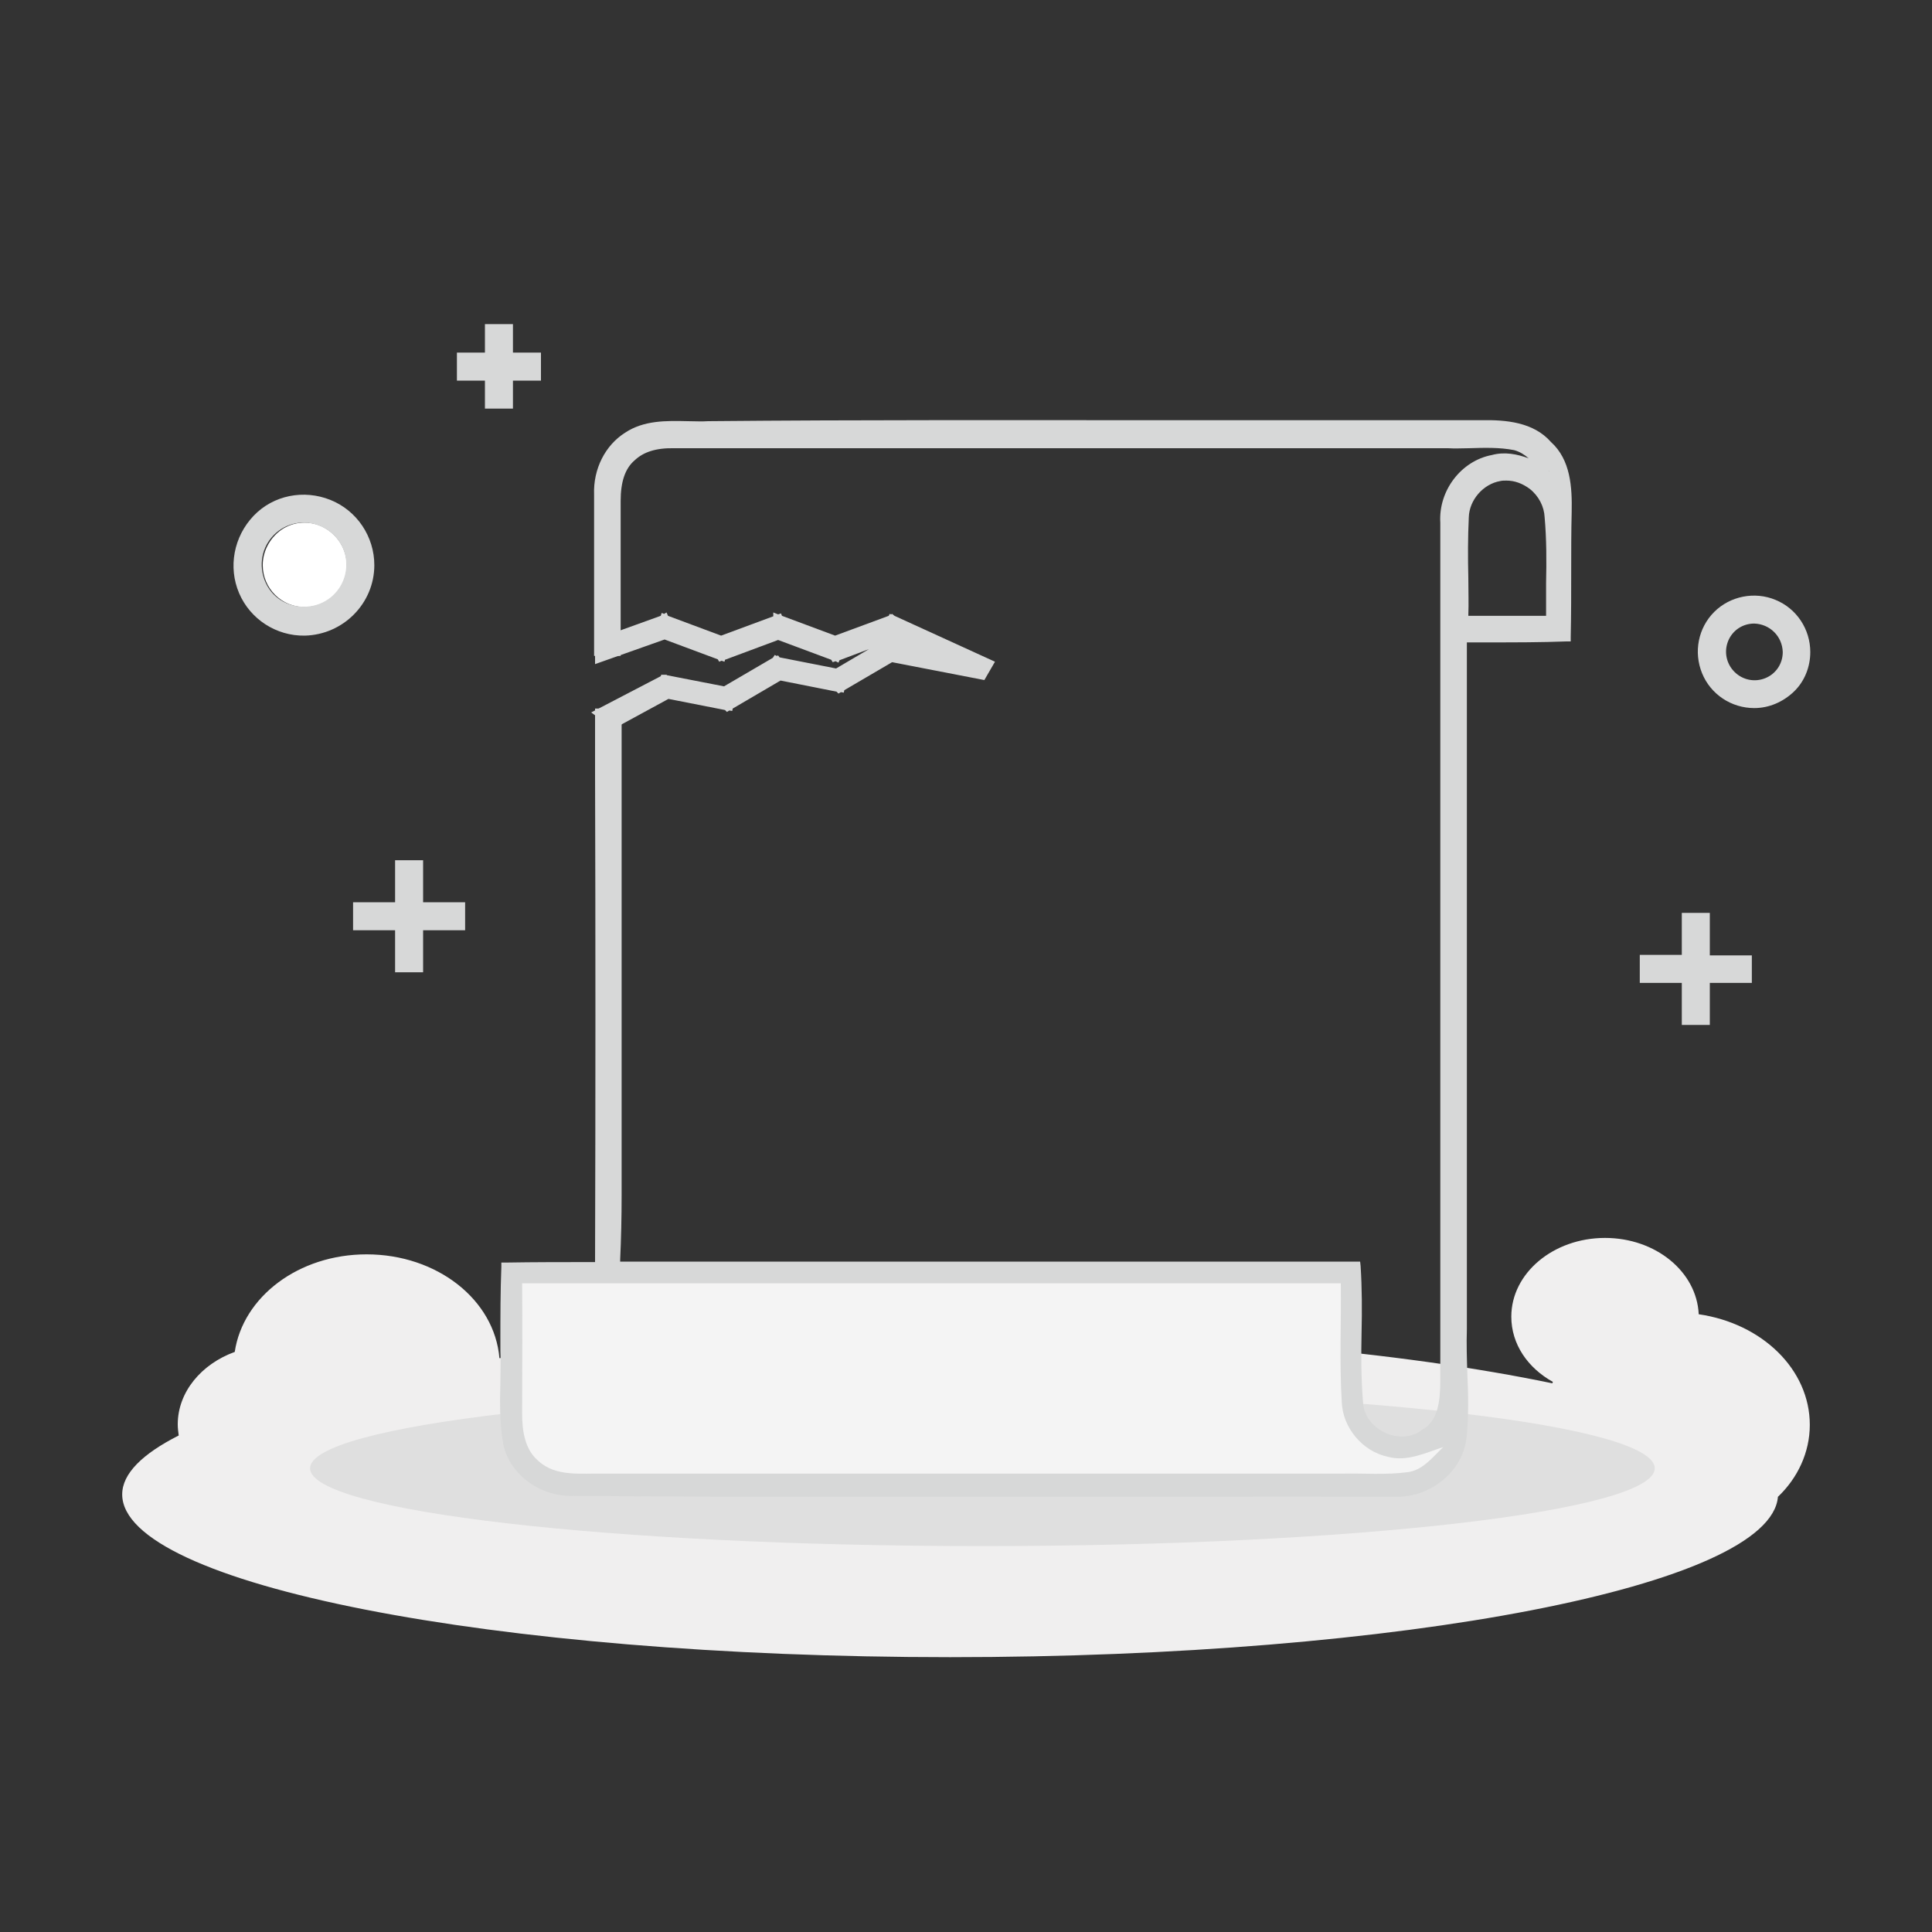<?xml version="1.0" standalone="no"?><!DOCTYPE svg PUBLIC "-//W3C//DTD SVG 1.1//EN" "http://www.w3.org/Graphics/SVG/1.1/DTD/svg11.dtd"><svg t="1542552895281" class="icon" style="" viewBox="0 0 1024 1024" version="1.1" xmlns="http://www.w3.org/2000/svg" p-id="780" xmlns:xlink="http://www.w3.org/1999/xlink" width="144" height="144"><rect x="0" y="0" width="1024" height="1024" fill="#333333" stroke="none"/><defs><style type="text/css"></style></defs><path d="M959.232 755.2c0-29.44-25.344-53.76-58.88-58.624-1.024-22.528-22.784-40.448-49.664-40.448-27.392 0-49.664 18.688-49.664 41.728 0 14.592 8.704 27.136 22.016 34.56 0 0.256-0.256 0.512-0.256 0.768-79.872-16.64-193.536-27.136-319.232-27.136-88.064 0-169.984 5.12-238.848 13.824-2.56-30.976-33.024-55.04-70.4-55.04-36.096 0-65.536 22.528-69.888 51.712-17.664 6.4-30.208 21.248-30.208 38.4 0 2.048 0.256 3.84 0.512 5.888-19.2 9.728-29.952 20.224-29.952 31.232 0 47.616 196.352 86.272 438.784 86.272 240.128 0 434.944-37.888 438.784-84.992 10.496-9.984 16.896-23.552 16.896-38.144" fill="#F0EFEF" p-id="781"></path><path d="M877.056 778.24c0 22.784-159.488 41.216-356.352 41.216-196.864 0-356.352-18.432-356.352-41.216s159.488-41.216 356.352-41.216c196.864-0.256 356.352 18.176 356.352 41.216" fill="#DFDFDF" p-id="782"></path><path d="M246.528 478.208h-22.272v-22.272h-14.848v22.272h-22.272v14.848h22.272v22.272h14.848v-22.272h22.272v-14.848zM286.72 186.88h-14.848v-15.104h-14.848V186.88h-14.848v14.848h14.848v14.848h14.848v-14.848h14.848V186.88z m641.792 319.488H906.24V483.84h-14.848v22.272h-22.272v14.848h22.272v22.272h14.848v-22.272h22.272v-14.592zM929.792 375.296c-12.032 0-23.04-7.168-27.648-18.432-4.608-11.264-2.048-24.064 6.4-32.512 8.448-8.448 21.504-11.008 32.512-6.4 11.264 4.608 18.432 15.616 18.432 27.648 0 7.936-3.072 15.616-8.704 20.992s-13.056 8.704-20.992 8.704z m0-44.8c-6.144 0-11.52 3.584-13.824 9.216s-1.024 12.032 3.328 16.384c4.352 4.352 10.752 5.632 16.384 3.328 5.632-2.304 9.216-7.68 9.216-13.824-0.256-8.448-6.912-14.848-15.104-15.104z" fill="#D7D8D8" p-id="783"></path><path d="M139.264 299.52c0 12.288 9.984 22.272 22.272 22.272s22.272-9.984 22.272-22.272c0-7.936-4.352-15.36-11.264-19.456s-15.36-4.096-22.272 0c-6.656 4.096-11.008 11.52-11.008 19.456z" fill="#FFFFFF" p-id="784"></path><path d="M161.536 336.896c-15.104 0.256-28.928-8.704-34.816-22.528s-2.816-29.952 7.68-40.96 26.624-14.08 40.704-8.448 23.296 19.456 23.296 34.56c0 20.224-16.384 36.864-36.864 37.376z m0-59.904c-9.216-0.256-17.408 5.12-20.992 13.312s-1.792 18.176 4.352 24.576 16.128 8.448 24.576 5.12 14.08-11.52 14.08-20.736c0-12.032-9.728-21.76-22.016-22.272zM785.92 225.536c-136.704 0.512-273.152-0.512-409.6 0.768-14.336 0.512-30.208-2.816-42.752 5.632-10.24 6.4-15.616 18.688-15.104 30.72V345.6h8.96v-79.616c0-8.448 1.536-17.408 8.192-23.296 5.888-6.144 14.848-7.424 23.04-7.168 136.704 0.256 273.152 0 409.856 0 11.776 0.256 23.808-1.024 35.328 1.024 7.424 1.536 12.032 8.448 17.408 13.312-9.216-3.328-18.944-8.448-29.184-5.632-15.104 3.072-26.112 17.92-25.344 33.28v454.144c0 10.496-0.768 23.296-11.264 28.928-13.312 9.472-33.792-1.024-34.56-17.152-2.048-24.064 0.512-48.128-1.28-72.192-130.816-0.256-261.888 0-392.704 0 0.512-12.544 0.768-25.088 0.768-37.632v-255.488h-8.96v293.632c-16.64-0.256-33.28-0.256-49.92 0-0.768 14.848-0.512 29.44-0.512 44.288 0.512 16.384-1.536 32.768 1.28 48.896 3.328 16.128 19.712 26.112 35.584 25.344 144.384 1.28 289.024 0.256 433.408 0.512 16.896 1.024 34.048-10.752 36.864-27.904 2.304-19.2-0.512-38.656 0.256-57.856V338.432c18.432 0 36.864 0.256 55.296-0.512 0.768-22.016 0-44.288 0.512-66.304 0.256-12.288-0.512-26.368-10.496-35.328-8.96-9.984-22.784-11.008-35.072-10.752z m-39.936 554.752c-11.52 1.536-23.04 0.512-34.56 0.768h-391.68c-11.52-0.256-25.088 1.792-34.304-6.656-7.424-6.144-8.704-16.384-8.704-25.344 0-23.04 0.256-45.824 0-68.864h433.92c0.256 20.992-0.768 41.984 0.512 62.976 0.512 13.568 11.008 26.112 24.32 28.928 10.24 2.816 19.968-2.048 29.44-5.12-5.632 5.376-10.752 12.288-18.944 13.312z m76.032-451.072h-46.592c0.512-18.176-0.512-36.608 0.256-54.784 0.512-10.496 8.448-19.968 18.688-21.76 13.056-2.816 26.368 8.448 26.624 21.504 1.792 18.176 0.512 36.608 1.024 55.04z" fill="#D7D8D8" p-id="785"></path><path d="M740.352 793.344h-2.304c-55.296-0.256-111.616 0-165.888 0-87.552 0-178.176 0.256-267.264-0.512-17.92 1.024-34.816-11.008-38.144-27.392-2.048-11.008-1.792-22.272-1.536-33.28 0-5.376 0.256-10.752 0-16.128v-5.376c0-12.8 0-26.112 0.512-39.168v-2.304h2.304c15.36-0.256 30.72-0.256 47.36-0.256 0.256-86.528 0.256-174.592 0-259.584v-33.792h14.08v258.048c0 11.264-0.256 23.04-0.768 34.048v1.024H720.896l0.256 2.304c0.768 11.776 0.768 23.808 0.512 35.328-0.256 12.032-0.256 24.576 0.768 36.864 0.256 6.656 4.608 12.8 11.52 16.128 6.656 3.072 13.824 2.816 19.2-1.024l0.256-0.256c8.96-4.608 9.984-15.872 9.984-26.624V535.04 276.992c-1.024-16.896 11.008-32.768 27.392-35.84 6.656-1.792 13.312-0.512 19.456 1.792-2.304-2.048-4.864-3.584-7.68-4.352-7.68-1.536-15.872-1.28-24.064-1.024-3.584 0-7.168 0.256-11.008 0H357.632c-9.984-0.256-16.64 2.048-21.248 6.4-5.12 4.352-7.424 11.52-7.424 21.504V347.648H314.88v-2.56-82.944c-0.512-13.568 5.888-26.112 16.384-32.768 9.984-6.656 21.76-6.4 33.28-6.144 3.84 0 7.168 0.256 10.752 0 81.152-0.768 163.584-0.512 243.2-0.512h166.656c13.056-0.256 27.648 1.024 36.864 11.52 10.496 9.472 11.264 24.064 11.008 37.12-0.256 10.24-0.256 20.736-0.256 30.72 0 11.776 0 23.808-0.256 35.584v2.304h-2.304c-13.568 0.512-27.392 0.512-40.448 0.512h-12.288v364.032c-0.256 7.936 0 15.872 0.256 23.552 0.512 11.264 0.768 23.04-0.512 34.56-2.304 17.408-18.688 30.72-36.864 30.72z m-83.2-5.376h81.152c16.384 1.024 31.744-10.496 34.304-25.856 1.28-11.008 1.024-22.528 0.512-33.536-0.256-7.936-0.512-15.872-0.256-24.064V335.36h17.408c12.544 0 25.344 0 37.888-0.512 0.256-11.008 0.256-22.272 0.256-33.024 0-9.984 0-20.48 0.256-30.72 0.256-11.776-0.512-25.088-9.472-33.28l-0.256-0.256c-7.936-8.96-20.48-9.984-33.024-9.984-55.552 0.256-112.128 0.256-166.656 0-79.616 0-162.048 0-242.944 0.512-3.584 0.256-7.424 0-11.008 0-10.496-0.256-21.504-0.512-30.464 5.376-9.216 5.632-14.336 16.64-14.08 28.416v80.384h3.84v-26.112-50.944c-0.256-11.264 2.816-19.968 8.96-25.344 6.912-7.168 17.408-7.936 24.576-7.936h420.608c8.192-0.256 16.64-0.256 25.088 1.28 6.656 1.536 11.008 5.888 15.104 10.496 1.28 1.28 2.304 2.56 3.584 3.584l-2.56 4.352c-1.792-0.512-3.328-1.28-5.12-1.792-7.424-2.816-15.104-5.888-22.528-3.84-13.824 2.816-24.32 16.384-23.296 30.72v454.4c0 9.216-0.256 24.576-12.544 30.976-6.912 4.864-15.872 5.376-24.064 1.28-8.448-4.096-13.824-11.776-14.336-20.48-1.024-12.288-1.024-25.088-0.768-37.12 0-10.752 0.256-21.504-0.512-32.512H323.84l0.256-6.144c0.256-11.008 0.768-22.528 0.768-33.792v-252.928h-3.84v293.632h-2.56c-16.896-0.256-32-0.256-47.36 0-0.512 12.032-0.512 24.576-0.512 36.352v5.376c0.256 5.376 0 11.008 0 16.384-0.256 10.752-0.512 21.76 1.28 32.256 3.328 15.616 19.2 23.808 33.024 23.04 89.344 0.768 179.968 0.768 267.52 0.512h84.736z m72.96-4.096H313.344c-9.984 0.256-21.248 0.256-29.696-7.424-6.656-5.376-9.728-14.336-9.472-27.392 0-27.648 0.256-48.896 0-68.864v-2.56h439.04v2.56c0.256 8.192 0 16.384 0 24.32-0.256 12.8-0.256 25.856 0.512 38.656 0.512 12.544 9.984 23.808 22.272 26.624 7.936 2.304 15.872-0.512 23.552-3.328l4.608-1.536 2.56 4.352-3.072 3.072c-4.608 4.608-9.728 9.728-17.152 10.752-5.632 0.512-11.008 0.768-16.384 0.768z m-15.616-5.376h7.936c7.68 0 15.616 0.256 23.296-0.768 3.328-0.512 6.4-2.304 8.96-4.352-6.4 2.048-12.8 3.072-19.712 1.28-14.336-3.072-25.6-16.384-26.112-31.232-0.768-13.056-0.768-26.112-0.512-38.912 0-7.168 0.256-14.336 0-21.504H279.552v66.304c-0.512 11.008 2.048 18.688 7.424 23.296 7.168 6.4 16.896 6.144 26.368 6.144h6.4c87.04-0.256 175.616 0 261.12 0h130.56c1.024-0.256 2.048-0.256 3.072-0.256z m58.368-446.72v-2.56c0.256-7.68 0-15.36 0-22.784 0-10.496-0.256-21.504 0.256-32.256 0.512-11.776 9.472-22.272 20.992-24.064 6.656-1.28 13.824 0.512 19.712 5.12 5.888 4.864 9.728 11.776 9.728 18.944 1.024 11.52 1.024 23.552 0.768 35.072 0 6.656-0.256 13.312 0 19.968v2.56H772.864z m25.6-77.056c-1.28 0-2.304 0-3.328 0.256-8.96 1.536-16.384 9.984-16.64 19.2-0.512 10.496-0.512 21.504-0.256 32 0 6.656 0.256 13.568 0 20.224h41.216v-17.408c0.256-11.52 0.256-23.296-0.768-34.816-0.256-5.632-3.072-11.264-7.936-15.104-3.84-2.816-7.936-4.352-12.288-4.352z" fill="#D7D8D8" p-id="786"></path><path d="M352.512 360.192l31.744 6.144 27.392-15.872 31.744 6.144 27.392-15.872h0.256l17.92 3.328-16.384-7.68-29.696 11.264h-0.256l-29.952-11.264-29.952 11.264h-0.512l-29.696-11.264-34.304 12.288v-7.68l34.048-12.544h0.256l29.952 11.52 30.208-11.52 29.952 11.52 30.208-11.52 46.592 21.504 3.072 1.28 1.28 0.768-3.328 5.632-3.84-0.768-44.032-8.448-27.392 15.872v0.256-0.256l-0.256 0.256v-0.256l-31.744-6.144-27.136 15.872v0.256l-0.256-0.256-0.256 0.256v-0.256l-31.488-6.144-28.672 15.36-7.168-5.376 34.304-17.664z" fill="#D7D8D8" p-id="787"></path><path d="M325.12 386.304l-11.776-8.704 36.864-19.2 0.256-0.768h2.816l0.256 0.256 30.208 5.888 25.856-15.104 1.024-1.536 1.024 0.512 0.768-0.256 0.768 1.024 29.952 5.888 17.408-10.24-15.616 5.888-0.512 1.28-1.536-0.768-1.536 0.512-0.768-1.28-28.16-10.496-28.16 10.496-0.256 1.024-1.536-0.512-1.28 0.512-0.768-1.28-28.16-10.496-36.864 13.056v-13.056l34.816-12.544 0.512-1.536 1.28 0.512 1.28-0.768 0.768 1.792 28.16 10.496 27.648-10.24v-2.048l2.56 1.024 1.536-0.512 0.512 1.28 28.16 10.496 28.416-10.496 0.512-1.024 0.768 0.256 0.512-0.256 1.28 1.024L527.36 350.72l-5.632 9.728-48.896-9.472-25.344 14.848-0.256 1.28-1.536-0.256-1.28 0.768-1.024-1.024-29.696-5.888-25.344 14.848-0.256 1.28-1.536-0.256-1.28 0.768-1.024-1.024-29.952-5.888-29.184 15.872z m-2.048-7.936l2.56 1.792 27.904-14.848 31.744 6.144 27.392-16.128 31.744 6.144 27.648-15.872 47.104 8.96 1.024-1.536-47.36-21.76-29.952 11.264-30.208-11.264-30.208 11.264-29.952-11.264h-0.256l-0.256-0.256-31.488 11.52v2.304l31.744-11.264 30.208 11.264 30.208-11.264 30.208 11.264 29.952-11.264 17.408 7.936-1.536 4.864-16.896-3.328h-0.256l-27.392 15.872-32-5.888-27.392 16.128-32-6.4-29.696 15.616z" fill="#D7D8D8" p-id="788"></path><path d="M745.984 780.288c-11.52 1.536-23.04 0.512-34.56 0.768h-391.68c-11.52-0.256-25.088 1.792-34.304-6.656-7.424-6.144-8.704-16.384-8.704-25.344 0-23.04 0.256-45.824 0-68.864h433.92c0.256 20.992-0.768 41.984 0.512 62.976 0.512 13.568 11.008 26.112 24.32 28.928 10.24 2.816 19.968-2.048 29.44-5.12-5.632 5.376-10.752 12.288-18.944 13.312z" fill="#F4F4F4" p-id="789"></path></svg>
